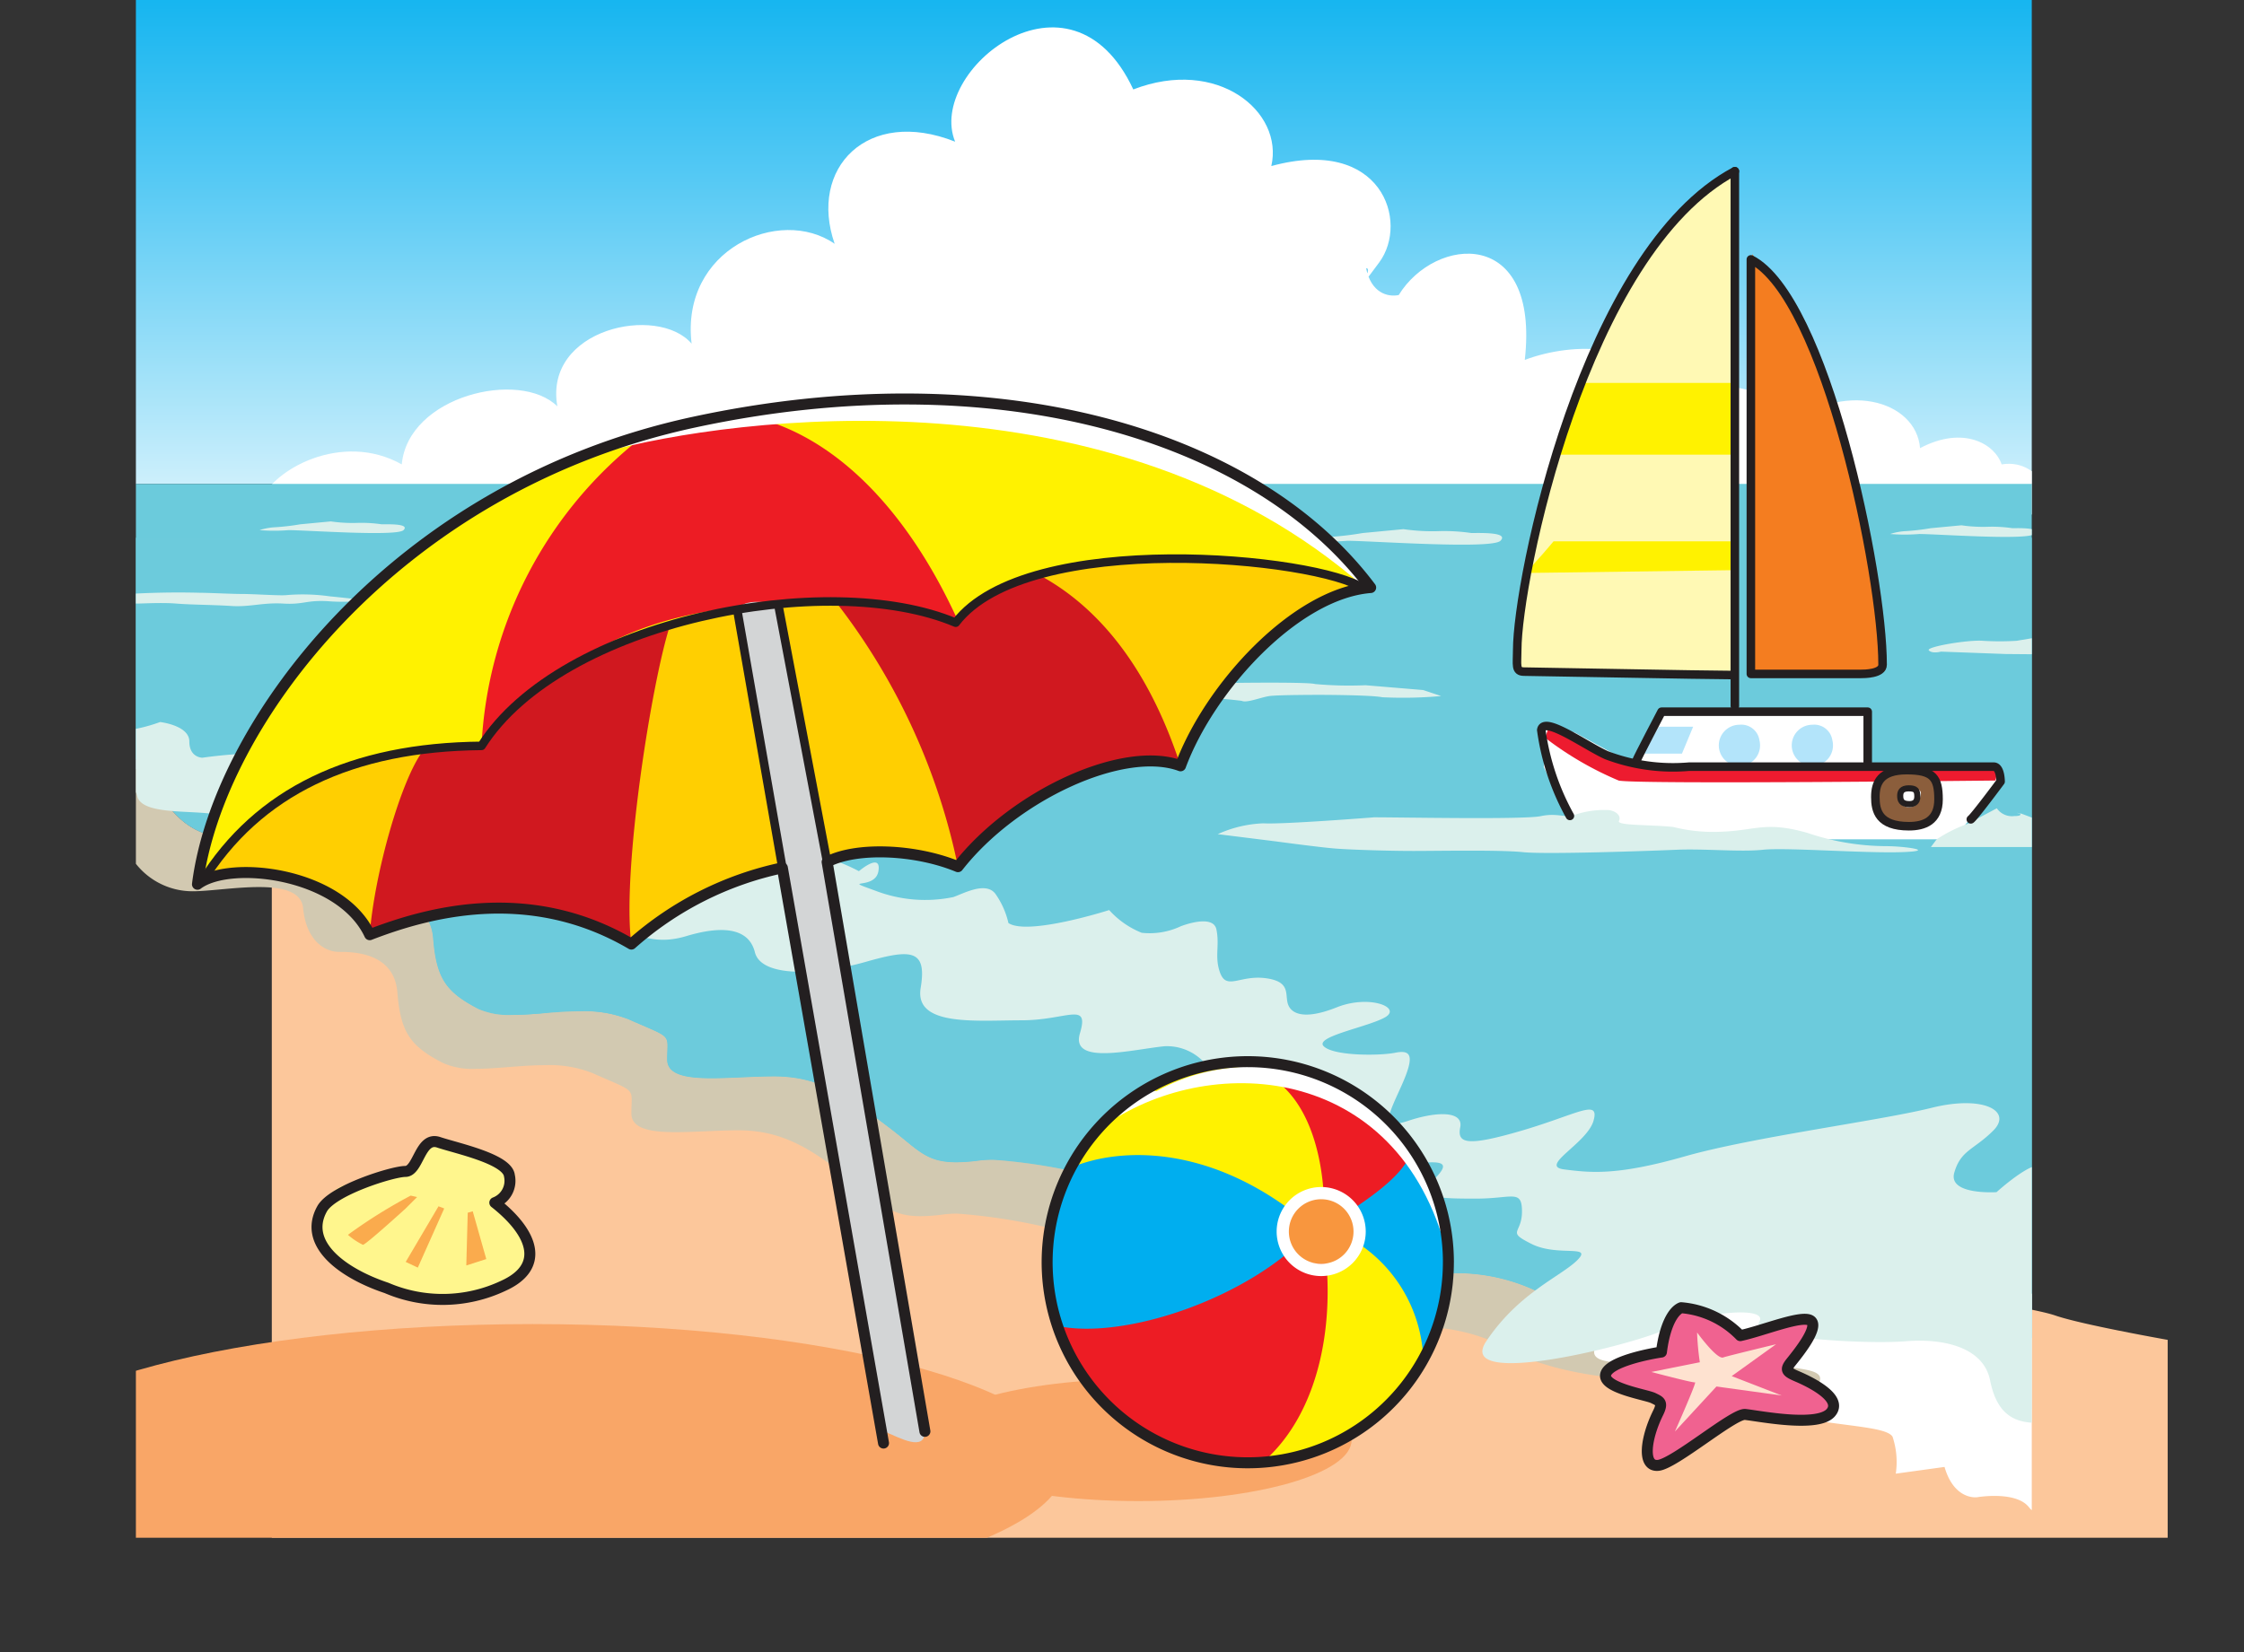 <svg xmlns="http://www.w3.org/2000/svg" viewBox="0 0 112.398 82.776"><rect x="0" y="0" width="112.398" height="82.776" fill="#333333" stroke="none"/><defs><clipPath id="clip-path" transform="translate(6.807)"><path class="cls-1" d="M0 0h94.961v77.045H0z"/></clipPath><clipPath id="clip-path-2" transform="translate(6.807)"><path class="cls-1" d="M0 0v27.71V24.244h94.961V0H0z"/></clipPath><clipPath id="clip-path-4" transform="translate(6.807)"><path class="cls-1" d="M0 26.943h94.961V71.27H0z"/></clipPath><linearGradient id="linear-gradient" x1="-312.155" y1="548.642" x2="-311.155" y2="548.642" gradientTransform="matrix(0 34.211 34.211 0 -18715.192 10675.233)" gradientUnits="userSpaceOnUse"><stop offset="0" stop-color="#00aeef"/><stop offset=".12" stop-color="#18b6f0"/><stop offset=".374" stop-color="#55c9f4"/><stop offset=".737" stop-color="#b5e8fa"/><stop offset="1" stop-color="#fff"/></linearGradient><style>.cls-1,.cls-30,.cls-31{fill:none}.cls-2{clip-path:url(#clip-path)}.cls-6{fill:#fff}.cls-12{fill:#dbf0ec}.cls-13{fill:#f9a667}.cls-15{fill:#fff200}.cls-16{fill:#ed1c24}.cls-17{fill:#d0181f}.cls-18{fill:#00aeef}.cls-26{fill:#b3e4fa}.cls-29{fill:#faab4d}.cls-30,.cls-31{stroke:#231f20;stroke-linecap:round;stroke-linejoin:round}.cls-30{stroke-width:.55px}.cls-31{stroke-width:.428px}</style></defs><g id="Layer_2" data-name="Layer 2"><g id="Layer_1-2" data-name="Layer 1"><path d="M-3.835 37.401c.814-.506 7.163 2.53 7.815 3.542s4.233 1.687 6.186 1.856a37.052 37.052 0 0 1 5.047 1.012s1.628 2.193 1.465 3.036 1.14 2.193 2.93 1.855 7.653-.843 8.629 0 1.303 2.699 3.094 3.206a5.388 5.388 0 0 0 2.297-.123c1.408-.266 2.766-.532 3.075.965.489 2.362 0 3.543 2.442 3.037s3.256-1.012 5.21-.169 3.745 1.181 3.745 2.53 10.419 4.386 16.117 3.542 12.536-.505 14.002 1.181c.869 1.002 2.37.874 3.89.746a7.93 7.93 0 0 1 2.947.098c2.117.674 9.605 1.687 11.07 2.192 1.466.507 6.35 1.35 6.35 1.35l3.094-.168v15.687H-5.626V37.232l1.79.169" transform="translate(6.807)" style="fill:#fcc79b" class="cls-2"/><g style="clip-path:url(#clip-path-2)"><path style="fill:url(#linear-gradient)" d="M6.807 0h94.961v27.71H6.807z"/></g><g class="cls-2"><path class="cls-6" d="M6.277 25.07c.566-1.512 4.023-3.49 7.04-1.803.314-3.431 5.907-4.769 7.793-2.908-.692-3.897 5.028-5.118 6.725-3.141-.566-4.711 4.4-6.921 7.165-5.002-1.32-3.78 1.633-6.862 6.033-5.118-1.445-3.547 5.782-9.363 8.925-2.617C54.17 2.853 57.5 5.586 56.871 8.32c5.531-1.513 6.914 2.791 5.405 4.827s-.217.239-.657.297c.252 1.222 1.07 1.454 1.634 1.338 1.823-2.966 7.068-3.438 6.314 3.251 2.452-.931 6.222-.873 6.348 1.628 3.897-.698 6.662-.291 6.474 1.861 3.142-2.559 6.787-1.454 6.976.931 2.2-1.164 3.771-.175 4.085.814 2.2-.349 2.766 2.501 2.766 2.501l-90.316.58Z" transform="translate(6.807)"/><path d="M-3.51 38.413c2.116-.506 3.582-1.18 4.396.674s2.116 2.868 3.744 2.868 5.373-.843 5.535.844 1.14 2.192 1.791 2.192 2.768 0 2.931 2.025.651 2.698 2.279 3.542a6.946 6.946 0 0 0 3.347.201 8.938 8.938 0 0 1 4.142.305c2.28 1.012 1.954.674 1.954 2.024s2.93.843 5.372.843 3.908 1.181 5.699 2.531 1.953 2.024 4.558 1.686 9.117 1.518 11.396 2.868.489 3.373 2.605 3.88a9.75 9.75 0 0 0 6.513-.507 9.67 9.67 0 0 1 7.814.506c1.954 1.181 5.861 1.688 8.303 1.518 2.442-.168 4.396-.843 4.722.676.197.921 2.075.786 3.738.65a6.572 6.572 0 0 1 2.447.024c.406.21 1.175-.073 2.11-.356 1.321-.4 2.973-.8 4.403.188 2.442 1.686 3.908.674 5.047.674s4.559.17 4.233-1.18 0-42.845 0-42.845H-4.811V38.92l1.301-.506" transform="translate(6.807)" style="fill:#6bcbdc"/></g><g style="clip-path:url(#clip-path-4)"><path d="M7.947 41.744c-.766 0-1.612.092-2.333.155a21.464 21.464 0 0 0 4.551.9c-.08-.844-1.058-1.055-2.218-1.055M0 38.04v.502c.272.125.544.255.811.386A1.868 1.868 0 0 0 0 38.04" transform="translate(6.807)" style="fill:#cdebf1"/><path d="M0 38.542v4.737a3.616 3.616 0 0 0 2.839 1.376c.814 0 2.158-.211 3.318-.211s2.137.21 2.218 1.054c.163 1.687 1.139 2.193 1.791 2.193s2.768 0 2.93 2.024.651 2.699 2.28 3.542a3.642 3.642 0 0 0 1.647.294c.527 0 1.104-.046 1.699-.092s1.208-.092 1.806-.092a5.793 5.793 0 0 1 2.337.396c2.278 1.013 1.953.675 1.953 2.025 0 .77.957.936 2.233.936.957 0 2.093-.093 3.139-.093 2.442 0 3.908 1.18 5.699 2.53 1.483 1.118 1.85 1.773 3.413 1.773a9 9 0 0 0 1.145-.086 5.422 5.422 0 0 1 .705-.041 29.16 29.16 0 0 1 10.692 2.908c2.279 1.35.488 3.374 2.604 3.88a11.308 11.308 0 0 0 2.642.332 9.387 9.387 0 0 0 3.871-.838 8.089 8.089 0 0 1 3.223-.6 9.328 9.328 0 0 1 4.591 1.106c1.709 1.033 4.913 1.55 7.323 1.55.345 0 .674-.012.98-.033 1.221-.084 2.32-.295 3.154-.295s1.405.211 1.567.97c.127.592.948.748 1.959.748.563 0 1.186-.049 1.781-.097s1.163-.097 1.617-.097a1.992 1.992 0 0 1 .83.122.776.776 0 0 0 .355.071 7.496 7.496 0 0 0 1.754-.428 8.145 8.145 0 0 1 2.329-.43 3.552 3.552 0 0 1 2.074.616q.237.165.463.295v-3.544a4.108 4.108 0 0 0-.747-.066 8.148 8.148 0 0 0-2.328.43 7.492 7.492 0 0 1-1.754.428.77.77 0 0 1-.356-.072 2.007 2.007 0 0 0-.83-.12c-.454 0-1.022.047-1.617.097s-1.218.097-1.781.097c-1.011 0-1.831-.157-1.957-.748-.163-.76-.733-.97-1.568-.97s-1.933.21-3.154.295c-.306.02-.635.031-.98.031-2.41 0-5.614-.516-7.323-1.55a9.33 9.33 0 0 0-4.592-1.104 8.089 8.089 0 0 0-3.222.599 9.386 9.386 0 0 1-3.871.837 11.303 11.303 0 0 1-2.642-.332c-2.116-.505-.325-2.53-2.605-3.88a29.147 29.147 0 0 0-10.69-2.907 5.6 5.6 0 0 0-.706.04 9.014 9.014 0 0 1-1.145.086c-1.563 0-1.93-.655-3.413-1.773-1.791-1.349-3.256-2.53-5.698-2.53-1.047 0-2.184.093-3.141.093-1.275 0-2.232-.165-2.232-.937 0-1.349.326-1.01-1.954-2.024a5.784 5.784 0 0 0-2.335-.396c-.599 0-1.212.046-1.807.092s-1.171.092-1.698.092a3.654 3.654 0 0 1-1.649-.294c-1.628-.843-2.116-1.518-2.279-3.542s-2.279-2.024-2.931-2.024-1.628-.506-1.791-2.193a21.407 21.407 0 0 1-4.551-.9c-.37.032-.707.057-.984.057-1.628 0-2.93-1.012-3.744-2.868a4.903 4.903 0 0 0-.075-.16A32.094 32.094 0 0 0 0 38.541" transform="translate(6.807)" style="fill:#d2c9b1"/><path d="M94.96 26.943H0v11.096a1.866 1.866 0 0 1 .811.889c.026.051.051.104.075.16.814 1.855 2.117 2.867 3.745 2.867.276 0 .613-.024.983-.056.721-.063 1.567-.155 2.333-.155 1.161 0 2.138.211 2.219 1.055.163 1.687 1.14 2.192 1.791 2.192s2.768 0 2.93 2.025.652 2.698 2.28 3.542a3.65 3.65 0 0 0 1.649.293c.526 0 1.103-.046 1.698-.092s1.208-.091 1.806-.091a5.789 5.789 0 0 1 2.336.396c2.279 1.012 1.953.674 1.953 2.024 0 .771.957.936 2.233.936.957 0 2.093-.093 3.14-.093 2.442 0 3.907 1.181 5.698 2.531 1.484 1.117 1.85 1.772 3.413 1.772a9 9 0 0 0 1.146-.086 5.593 5.593 0 0 1 .705-.04 29.155 29.155 0 0 1 10.691 2.908c2.279 1.349.488 3.373 2.605 3.879a11.294 11.294 0 0 0 2.641.333 9.384 9.384 0 0 0 3.871-.839 8.111 8.111 0 0 1 3.223-.599 9.339 9.339 0 0 1 4.591 1.105c1.709 1.034 4.913 1.55 7.323 1.55.346 0 .674-.01.98-.031 1.221-.085 2.32-.295 3.155-.295s1.404.21 1.567.97c.127.591.946.747 1.957.747.564 0 1.186-.048 1.782-.097s1.163-.096 1.617-.096a1.994 1.994 0 0 1 .83.12.766.766 0 0 0 .355.073 7.531 7.531 0 0 0 1.754-.429 8.145 8.145 0 0 1 2.328-.43 4.006 4.006 0 0 1 .747.067V26.943" transform="translate(6.807)" style="fill:#6ccbdc"/></g><g class="cls-2"><path class="cls-6" d="M74.636 65.907c-1.79 1.519-2.442 2.363 0 2.363s3.93-.534 4.721-.338c3.42.843 5.861.337 4.722 1.686s-3.745.844-1.14 1.35 4.722.506 5.047 1.012a3.99 3.99 0 0 1 .163 1.855l2.442-.337c.488 1.686 1.628 1.518 1.628 1.518s1.954-.337 2.605.506 2.767.506 2.767 1.181 2.117 1.35 2.606 1.012a42.002 42.002 0 0 0 2.93-3.88s-5.698-8.434-6.35-8.602-13.675-3.036-13.675-3.036Z" transform="translate(6.807)"/><path class="cls-12" d="m-5.138 35.527 3.093-.487s.326 1.462.814 1.624a7.989 7.989 0 0 0 2.442-.488s1.466.163 1.466.975.651.813.651.813 4.395-.65 4.395.325A1.804 1.804 0 0 0 8.7 39.75s5.698-1.787 6.024-.813a7.886 7.886 0 0 0 1.465 2.112c.326.487 7.164 1.462 7.815 1.787s1.302-.325 1.953-.488 1.791-.974 2.28-.487.325 1.624 1.302 1.787 4.07-.812 4.56-.812a9.605 9.605 0 0 1 2.115.812s1.14-.975.977 0-1.954.325-.163.975a6.958 6.958 0 0 0 3.907.325c.49-.163 1.63-.812 2.117-.163a4.102 4.102 0 0 1 .651 1.462c.977.65 5.047-.65 5.047-.65a4.383 4.383 0 0 0 1.628 1.138 3.648 3.648 0 0 0 1.954-.325s1.628-.65 1.79.162c.164.812-.094 1.34.164 2.112.325.974.976.162 2.28.324s.976.813 1.138 1.3.814.812 2.442.163 3.257 0 2.443.487-3.582.975-3.094 1.462 2.768.487 3.582.325.977.162.326 1.624-1.14 2.275.325 1.787 2.768-.487 2.605.325.326.975 3.093.163 3.908-1.625 3.582-.488-2.768 2.274-1.466 2.436 2.606.325 6.024-.65 9.77-1.786 12.374-2.436 4.07.163 3.093 1.138-1.628.974-1.954 2.11 2.117.976 2.117.976 1.791-1.625 2.28-1.3.976.162.487 1.3-.976.974-.488 1.137.814.65 2.442-.163 3.907-1.3 3.744-.487-1.139 2.599-.65 2.436 2.441-1.624 2.93-.812.163 12.67.163 12.67-7.652.326-7.327-.487 1.14-1.624.814-2.273c-.325-.651-.325-.651-1.953-.488s-2.442-.487-2.768-2.112-2.279-2.111-4.233-1.95-7.814-.161-7.326-.974-2.93-.487-4.559.325c-1.627.813-10.745 3.087-9.116.65 1.627-2.436 3.744-3.25 4.558-4.061s-.977-.162-2.28-.812-.488-.488-.488-1.625-.488-.65-2.279-.65-3.093 0-2.116-.974.325-.975-1.954-.65-2.93-.325-2.28-1.462.326-1.95-1.953-1.3a9.097 9.097 0 0 1-4.722-.162 2.538 2.538 0 0 0-2.604-3.086c-1.628.162-4.72.974-4.233-.65s-.652-.65-2.93-.65-5.373.325-5.047-1.624-.489-1.95-2.768-1.3-5.21.812-5.536-.487-1.79-1.3-3.419-.812-2.604 0-5.046-1.137-2.28-1.624-6.024-1.462-6.35.162-6.35-1.625S5.281 41.7 4.63 41.05s-4.233 0-4.558-1.137-.977-2.275-1.954-1.787-3.419 1.137-3.419 0 .163-2.599.163-2.599" transform="translate(6.807)"/><path class="cls-13" d="M46.552 73.373c0 3.885-11.945 7.033-26.679 7.033s-26.68-3.148-26.68-7.033 11.945-7.033 26.68-7.033 26.679 3.15 26.679 7.033" transform="translate(6.807)"/><path class="cls-13" d="M60.893 72.15c0 1.689-4.785 3.058-10.687 3.058s-10.687-1.369-10.687-3.058 4.785-3.058 10.687-3.058 10.687 1.369 10.687 3.058" transform="translate(6.807)"/><path class="cls-12" d="M52.985 34.272c.722-.06 5.716-.12 6.077 0a18.903 18.903 0 0 0 2.527.06l2.888.241.902.301a21.434 21.434 0 0 1-2.948.06c-.602-.12-3.189-.12-3.189-.12s-2.045 0-2.466.06-1.144.361-1.384.24a24.08 24.08 0 0 0-2.888-.18c-.18 0 .481-.662.481-.662" transform="translate(6.807)"/><path d="M24.818 47.3c3.466-3.057 12.546-6.122 16.358-3.877 1.916-2.071 7.562-6.221 11.147-5.054.52-2.344 4.723-7.43 9.2-8.952-7.745-2.54-17.343-1.692-20.489 1.946-8.429-3.343-19.077.423-23.723 6.007-6.622-.847-12.293 3.682-13.826 6.77 4.435-1.058 7.541.635 8.186 2.835 5.163-2.54 11.05-1.632 13.147.326" transform="translate(6.807)" style="fill:#ffcf01"/><path class="cls-15" d="M46.744 58.72c.635-1.408 3.615-5.409 7.726-5.436s6.292 1.214 7.34 2.125 4.664 8.609 3.422 11.561a10.33 10.33 0 0 1-5.63 5.684 14.918 14.918 0 0 1-4.193.58c-.111-.028-8.472-4.47-8.747-5.602a33.195 33.195 0 0 1-.966-5.187c.138-.414 1.048-3.725 1.048-3.725" transform="translate(6.807)"/><path class="cls-16" d="M46.082 65.95c2.456-.138 11.478-3.201 13.3-4.525.855 4.525-.028 9.409-3.035 11.92-3.643-.138-6.153-.911-8.085-3.229a9.188 9.188 0 0 1-2.18-4.166M59.492 61.12c.138-1.903-.304-7.67-4.829-7.78 1.214-.442 4.277.055 6.043 1.214s3.642 3.146 3.946 4.028c.303.884-2.815 2.29-3.063 2.318s-2.208.525-2.208.525Z" transform="translate(6.807)"/><path class="cls-15" d="M25.387 21.878c-4.71 1.59-12.534 5.285-16.343 10.097s-5.533 8.803-5.96 12.329c3.052-3.778 6.725-6.695 14.227-6.934 3.243-4.621 13.378-9.61 23.752-6.17 3.288-2.834 9.351-3.865 14.553-3.05s6.23 1.287 6.23 1.287c-1.684-2.532-8.155-7.645-15.487-8.762a50.254 50.254 0 0 0-20.972 1.203" transform="translate(6.807)"/><path class="cls-16" d="M25.387 21.878a20.88 20.88 0 0 0-8.076 15.492c3.284-3.375 6.152-6.04 12.091-6.856s10.281.043 11.837.73c-2.662-5.93-6.554-9.753-10.977-10.483a42.79 42.79 0 0 0-4.875 1.117" transform="translate(6.807)"/><path class="cls-17" d="M11.71 46.831c.245-3.114 1.576-7.768 2.665-9.206a24.358 24.358 0 0 1 2.936-.255c1.581-2.369 5.292-5.034 9.446-6.05-.928 2.835-2.426 12.372-1.939 15.98-4.595-2.23-8.272-2.602-13.108-.47M35.106 30.22a32.217 32.217 0 0 1 6.07 13.203c2.641-3.175 7.028-5.536 11.147-5.054-1.77-5.44-4.512-8.148-6.973-9.502-2.097.296-3.815 1.408-4.287 2.333a15.47 15.47 0 0 0-5.957-.98" transform="translate(6.807)"/><path class="cls-18" d="M47.058 58.412c2.686-1.02 7.303-.908 11.92 3.141-3.066 3.481-9.612 5.675-12.979 4.843-.833-2.27-.454-6.357 1.06-7.984M64.485 68.158a7.255 7.255 0 0 0-4.917-6.673c1.207-.834 4.588-2.699 4.346-4.302a9.53 9.53 0 0 1 1.91 6.497 11.124 11.124 0 0 1-1.339 4.478" transform="translate(6.807)"/><path d="M61.23 61.576a1.866 1.866 0 1 1-1.861-1.973 1.92 1.92 0 0 1 1.862 1.973" transform="translate(6.807)" style="fill:#f8963e"/><path d="M76.31 70.37c-.123-.258-.406-.233-.541-.331s-2.201-.788-2.176-1.157 1.205-.762 1.758-.934a6.857 6.857 0 0 0 1.02-.295 8.93 8.93 0 0 1 .96-2.152 4.619 4.619 0 0 1 1.352.233 10.9 10.9 0 0 1 1.648 1.132c.16.172 2.238-.59 2.668-.689s.922.062.935.184c.011.123-.984 1.82-1.095 2.103s.233.308.369.394 1.931 1.106 1.844 1.623c-.085.516-.344.578-.651.701a21.77 21.77 0 0 1-2.976-.185c-.283-.012-.922-.16-.983-.073s-3.099 2.028-3.394 2.2-1.07.419-1.144.283a1.99 1.99 0 0 1-.196-1.07c.085-.356.553-1.573.565-1.672l.037-.295" transform="translate(6.807)" style="fill:#f06290"/><path d="M11.14 63.811c-.984-.563-2.11-1.618-2.11-2.32a2.34 2.34 0 0 1 1.302-2.075 8.971 8.971 0 0 1 2.145-.282 2.566 2.566 0 0 0 1.512-.844c.246-.386.809-1.37 1.09-1.3s3.27 1.23 3.517 1.335a.914.914 0 0 1 .21 1.337c-.456.598-.421.95-.105 1.301a3.58 3.58 0 0 1 .845 1.934 1.716 1.716 0 0 1-.88 1.582 9.598 9.598 0 0 1-3.024.633c-.211 0-2.462-.528-2.673-.598s-1.828-.703-1.828-.703" transform="translate(6.807)" style="fill:#fff68d"/><path d="M79.959 33.752c-.202.066-10.71-.134-10.71-.134a26.097 26.097 0 0 1 .268-4.284 81.095 81.095 0 0 1 2.743-9.36c.521-1.486 1.038-2.83 1.473-3.76 1.472-3.145 4.016-6.96 6.425-7.63.067 2.343-.133 10.978-.133 11.179v10.575Z" transform="translate(6.807)" style="fill:#fff9b4"/><path d="m80.829 33.819.134-21.084s2.343 3.346 2.878 4.15 2.744 9.304 2.945 10.307c.2 1.005 1.07 6.225.802 6.426s-1.003.2-1.204.268-5.556-.067-5.556-.067" transform="translate(6.807)" style="fill:#f47d20"/><path class="cls-6" d="M75.005 38.303c0-.2 1.34-2.544 1.34-2.544l10.306-.067a12.528 12.528 0 0 1 0 2.745c-.2.067-6.76.134-6.76.134Z" transform="translate(6.807)"/><path class="cls-6" d="m71.725 40.913-1.205-2.475v-2.076l1.54.334 2.945 1.608 7.095-.068 11.111.068a3.622 3.622 0 0 1 .134 1.003l-2.343 2.744H73.934Z" transform="translate(6.807)"/><path d="M70.587 36.965a16.587 16.587 0 0 0 3.682 2.142c.803.2 18.874 0 18.874 0s.203-.87.068-.804c-.134.068-17.202.135-17.202.135l-3.28-1.071-1.941-1.004Z" transform="translate(6.807)" style="fill:#ed1b2f"/><path d="M87.12 40.245c.134-.803.134-1.54 1.205-1.673s1.941.2 2.007.736c.068.535.068 1.406-.334 1.673a5.274 5.274 0 0 1-2.008.335c-.402 0-.87-1.071-.87-1.071" transform="translate(6.807)" style="fill:#8b5e3c"/><path class="cls-6" d="M88.258 39.977c0-.402.2-.469.602-.469s.603.067.536.335-.134.602-.602.602a.545.545 0 0 1-.536-.468" transform="translate(6.807)"/><path class="cls-26" d="M81.322 37.1a1.033 1.033 0 1 1-1.003-.788.916.916 0 0 1 1.003.789M84.975 37.1a1.033 1.033 0 1 1-1.004-.788.916.916 0 0 1 1.003.789" transform="translate(6.807)"/><path class="cls-26" d="M83.096 36.41h1.711l-.561 1.349h-2.005l.855-1.349z"/><path d="M37.481 71.715c.822.345 2.038 1.034 2.038 0-1.314-6.377-7.14-41.366-7.14-41.366s-2.3-.69-2.3.517 7.402 40.849 7.402 40.849" transform="translate(6.807)" style="fill:#d3d5d6"/><path d="M78.335 68.253a13.351 13.351 0 0 1-.138-1.492s1.005 1.388 1.318 1.249c.115-.051 2.638-.66 2.638-.66l-2.222 1.597 2.5.97-3.263-.45-2.082 2.256s1.11-2.498 1.007-2.464-2.187-.52-2.187-.52Z" transform="translate(6.807)" style="fill:#fee2d0"/><path class="cls-15" d="M72.379 19.186h7.654v3.594h-9.008c.42-1.12 1.353-3.594 1.353-3.594M70.045 27.121h9.849v1.447l-10.316.14c.487-.45 1.43-1.587 1.43-1.587" transform="translate(6.807)"/><path class="cls-29" d="M13.764 59.903a25.679 25.679 0 0 0-3.144 1.965 3.405 3.405 0 0 0 .751.5c.143 0 2.143-1.822 2.143-1.822l.571-.57Z" transform="translate(6.807)"/><path class="cls-29" d="m21.964 60.439-1.643 2.787.607.285 1.322-2.964-.286-.108zM23.428 60.761l-.072 2.643 1.001-.322-.679-2.393-.25.072z"/><path class="cls-12" d="M62.01 40.95c1.504 0 7.521.12 8.363-.06s1.264.12 1.685-.06a4.54 4.54 0 0 1 1.745-.24c.36.06.601.3.481.54s1.504.181 2.707.301a8.204 8.204 0 0 0 2.407.241c1.745-.06 2.226-.542 4.332.06a12.403 12.403 0 0 0 3.911.662c.963 0 2.647.241.782.301s-5.776-.24-6.919-.12-2.948-.06-4.332 0-6.558.24-7.701.12-4.212-.06-5.476-.06-3.128-.06-3.91-.12-3.009-.362-3.009-.362l-2.888-.36a6.065 6.065 0 0 1 2.287-.542c.962.06 5.535-.3 5.535-.3M101.419 32.828c-1.023 0-7.761-.06-7.761-.06l-3.249-.12s-.421.12-.602-.06 1.985-.542 2.707-.482a14.158 14.158 0 0 0 1.685 0l1.805-.3 1.203-.18a7.508 7.508 0 0 0 1.625.18c.481-.06 1.444.12 1.805.06s1.143-.36 1.444-.12a3.193 3.193 0 0 1 .601.962ZM-1.224 29.82a41.827 41.827 0 0 1 4.452-.12c.421 0 1.565.06 2.106.06s1.86.088 2.166.06a9.704 9.704 0 0 1 2.226.06c1.264.121 1.504.181 1.865.181a8.97 8.97 0 0 1-1.985.06c-1.083-.06-1.204.18-2.226.12s-1.685.181-2.588.121-2.045-.061-2.767-.121-1.685 0-1.986 0h-1.263c-.241 0 0-.421 0-.421M90.199 42.051a7.228 7.228 0 0 1 1.554-.777l1.457-.777a.923.923 0 0 0 .874.39c.68 0-.097-.293.68 0s-1.554-.487 0 0a8.38 8.38 0 0 0 2.233.581h.874s.97-.097 1.263-.097.679.097.97.097.098.777.098.777l-1.554.097-1.068.097h-7.672ZM60.675 27.095c1.165 0 7.235.437 7.672 0s-.97-.389-1.457-.389a9.455 9.455 0 0 0-1.553-.097 10.037 10.037 0 0 1-1.846-.097l-2.039.194a15.407 15.407 0 0 1-1.65.195 4.05 4.05 0 0 0-1.069.194 12.077 12.077 0 0 0 1.942 0M89.325 26.755c.874 0 5.426.328 5.754 0s-.729-.292-1.093-.292a7.05 7.05 0 0 0-1.165-.072 7.6 7.6 0 0 1-1.384-.072l-1.53.144a11.584 11.584 0 0 1-1.238.146 3.032 3.032 0 0 0-.8.146 9.029 9.029 0 0 0 1.456 0M7.65 26.561c.874 0 5.426.328 5.754 0s-.729-.292-1.093-.292a7.05 7.05 0 0 0-1.165-.072 7.6 7.6 0 0 1-1.384-.073l-1.529.145a11.613 11.613 0 0 1-1.239.146 3.032 3.032 0 0 0-.801.146 9.029 9.029 0 0 0 1.457 0" transform="translate(6.807)"/><path class="cls-6" d="M23.498 22.638c6.388-1.74 25.443-4.284 38.025 6.778-3.098-5.734-12.473-8.519-16.87-9.04s-14.103-1.132-21.155 2.262M51.121 54.669c5.847-3.248 14.943-.093 14.85 9.56-1.763-10.581-11.23-11.602-16.799-8.261 1.392-1.485 1.95-1.3 1.95-1.3" transform="translate(6.807)"/><path class="cls-30" d="m39.52 71.715-4.898-28.527c1.456-.764 4.425-.647 6.554.235 2.801-3.584 8.291-6.112 11.148-5.054 1.456-3.937 5.77-8.638 9.523-8.932-5.826-7.757-18.878-11.518-33.891-8.286S4.092 36.31 3.084 44.304c1.624-1.234 7.17-.587 8.627 2.527 2.744-1.057 7.898-2.586 13.107.47a16.533 16.533 0 0 1 7.563-3.82l5.066 28.82" transform="translate(6.807)"/><path class="cls-31" d="M61.51 29.495c-2.297-1.587-16.862-2.997-20.447 1.704-6.386-2.703-19.774-.117-23.752 6.171-6.498.059-11.203 2.292-14.004 6.817" transform="translate(6.807)"/><path class="cls-31" d="m39.188 43.481-2.241-12.81M41.428 43.188 39.02 30.495M86.896 8.578v26.793"/><path class="cls-31" d="M80.031 33.822c-1.32 0-10.041-.172-10.499-.172s-.344-.342-.344-1.09c0-3.442 3.327-19.966 10.901-23.982M80.891 33.765V12.996c3.73 1.893 6.598 15.778 6.598 20.31 0 .459-.918.459-1.09.459ZM75.154 38.125c.058-.172 1.263-2.467 1.263-2.467h10.327v2.524" transform="translate(6.807)"/><path class="cls-31" d="M71.827 40.88a12.29 12.29 0 0 1-1.434-4.304c.114-.746 2.237.803 3.27 1.262a9.389 9.389 0 0 0 4.13.574h15.262c.344 0 .344.746.344.746s-1.32 1.778-1.491 1.893" transform="translate(6.807)"/><path class="cls-31" d="M87.126 39.932c0-.697.248-1.347 1.568-1.347s1.597.375 1.597 1.465-.736 1.346-1.482 1.346c-1.512 0-1.683-.775-1.683-1.464Z" transform="translate(6.807)"/><path d="M88.37 39.877c0-.196.069-.379.426-.379s.433.105.433.412-.2.38-.402.38c-.41 0-.456-.219-.456-.413Z" transform="translate(6.807)" style="stroke-width:.306px;stroke-linecap:round;stroke-linejoin:round;stroke:#231f20;fill:none"/><path class="cls-30" d="M65.74 63.241a10.049 10.049 0 1 1-10.048-10.049 10.05 10.05 0 0 1 10.049 10.05Z" transform="translate(6.807)"/><path d="M61.294 61.703a1.925 1.925 0 1 1-1.924-1.924 1.925 1.925 0 0 1 1.924 1.924Z" transform="translate(6.807)" style="stroke:#fff;stroke-width:.612px;stroke-linecap:round;stroke-linejoin:round;fill:none"/><path class="cls-30" d="M80.608 70.868c-.578-.064-3.54 2.47-4.362 2.551s-.621-1.38 0-2.633c.26-.527.082-.577-.247-.74s-2.47-.495-2.387-1.153 2.223-1.07 2.799-1.152c.164-1.317.576-2.058.987-2.222a4.663 4.663 0 0 1 2.963 1.4c1.152-.248 3.127-1.072 3.539-.742s-.658 1.646-.988 2.057-.246.494.33.741 2.304 1.07 1.646 1.811-3.54.164-4.28.082ZM13.495 58.692c.66 0 .73-1.772 1.668-1.46s3.44.834 3.545 1.669a1.17 1.17 0 0 1-.73 1.355c1.981 1.563 2.502 3.232.417 4.17a7.12 7.12 0 0 1-5.838.104c-2.19-.73-4.21-2.202-3.232-3.962.521-.938 3.544-1.876 4.17-1.876Z" transform="translate(6.807)"/></g></g></g></svg>